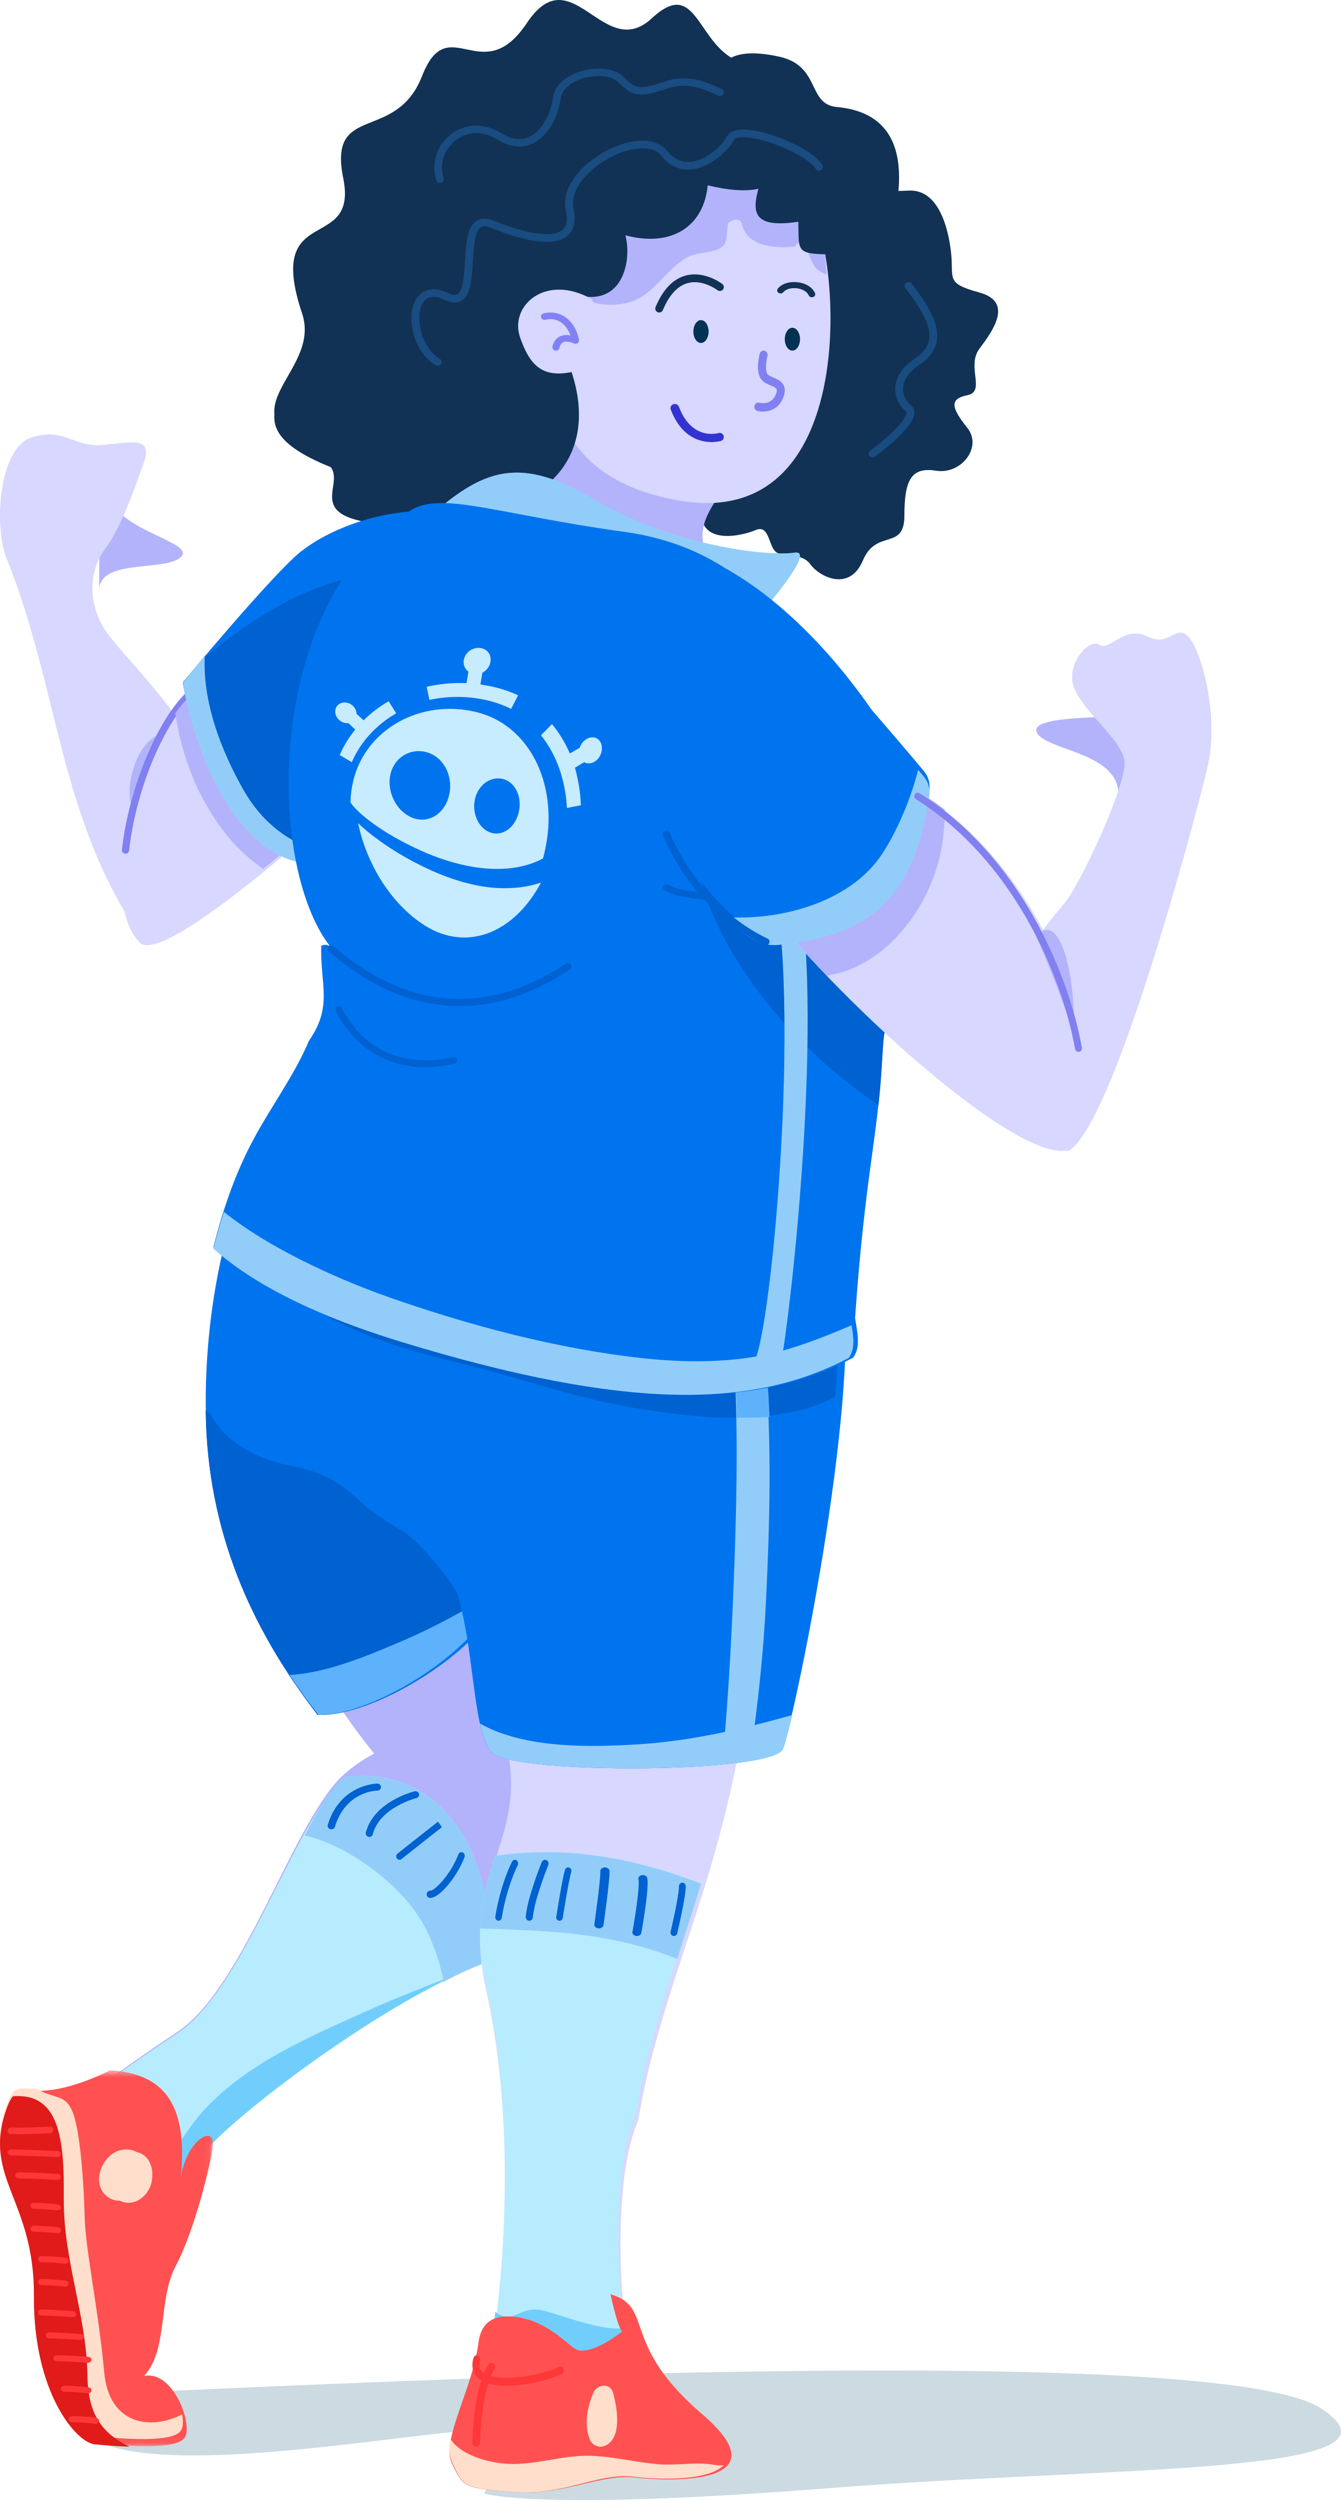 <?xml version="1.0" encoding="UTF-8"?>
<svg width="176px" height="328px" viewBox="0 0 176 328" version="1.1" xmlns="http://www.w3.org/2000/svg" xmlns:xlink="http://www.w3.org/1999/xlink">
    <!-- Generator: Sketch 53.2 (72643) - https://sketchapp.com -->
    <title>Group 202</title>
    <desc>Created with Sketch.</desc>
    <defs>
        <polygon id="path-1" points="0 0.609 27.947 0.609 27.947 49.939 0 49.939"></polygon>
    </defs>
    <g id="final" stroke="none" stroke-width="1" fill="none" fill-rule="evenodd">
        <g id="Group-202" transform="translate(0, -1)">
            <path d="M19.91,314.786 C47.588,313.577 159.552,308.097 173.324,316.946 C187.097,325.796 144.981,324.578 109.181,327.412 C73.38,330.247 65.059,328.476 63.718,328.207 C62.377,327.938 73.309,319.362 73.309,319.362 C73.309,319.362 73.047,318.698 60.46,319.952 C47.874,321.206 22.169,325.518 13.098,321.418 C12.041,315.251 19.91,314.786 19.91,314.786" id="Fill-1" fill="#CCDAE1"></path>
            <path d="M34,204.432 C38.965,218.36 50.761,236.293 60.427,241.254 C70.094,246.216 78.253,239.502 77.994,234.812 C77.736,230.123 75.774,209.268 71.502,205.787 C67.229,202.305 50.211,198.808 49.267,199.008 C48.323,199.21 34,204.432 34,204.432" id="Fill-3" fill="#B3B3FC"></path>
            <path d="M71.245,233.72 C62.163,227.048 51.93,227.818 45.227,233.72 C38.524,239.622 32.21,261.651 23.219,267.626 C14.227,273.601 12,275.639 12,275.639 C12,275.639 16.656,290.556 20.051,291.767 C23.447,292.978 21.691,289.354 26.122,283.685 C30.552,278.015 56.02,258.045 68.627,257.086 C81.235,256.126 71.245,233.72 71.245,233.72" id="Fill-5" fill="#B3B3FC"></path>
            <path d="M63.868,251.27 C62.505,240.109 55.112,232.784 45.218,234.167 C38.519,240.056 32.208,261.881 23.222,267.806 C14.227,273.737 12,275.76 12,275.76 C12,275.76 16.657,290.567 20.053,291.768 C23.45,292.971 21.694,289.374 26.125,283.746 C30.002,278.822 49.989,263.788 63.374,258.66 C63.906,256.274 64.181,253.832 63.868,251.27" id="Fill-7" fill="#B7ECFF"></path>
            <path d="M47.543,265.097 C40.256,268.401 33.031,271.49 27.366,277.203 C23.915,280.683 21.294,286.019 19,290.518 C19.509,291.149 20.011,291.596 20.488,291.766 C23.885,292.979 22.128,289.349 26.56,283.669 C30.084,279.152 46.911,266.211 60,260 C55.825,261.644 51.632,263.243 47.543,265.097" id="Fill-9" fill="#71CEFC"></path>
            <path d="M63.867,251.236 C62.499,240.097 55.076,232.786 45.141,234.167 C43.419,235.671 41.723,238.433 40,241.803 C46.146,243.255 52.44,248.45 55.006,252.528 C56.525,254.943 57.603,257.858 58.243,261 C60.022,260.044 61.746,259.23 63.371,258.611 C63.906,256.23 64.182,253.792 63.867,251.236" id="Fill-11" fill="#92CDFA"></path>
            <path d="M83.769,279.205 C85.777,266.762 90.912,254.806 94.19,242.697 C95.274,238.693 96.256,234.625 97,230.519 L87.545,208 C87.545,208 64.696,219.746 66.742,231.299 C68.788,242.854 60.573,247.684 63.732,261.724 C67.292,277.542 66.777,296.771 64.466,310.739 C62.155,324.709 78.458,321.63 84.322,317.621 C81.951,312.616 79.511,288.743 83.769,279.205" id="Fill-13" fill="#D7D7FF"></path>
            <path d="M83.45,278.472 C85.104,268.126 88.909,258.119 92,248.078 C90.655,247.574 89.308,247.087 87.952,246.66 C80.119,244.193 72.742,243.383 64.979,244.478 C63.527,249.029 62.095,253.817 63.721,261.105 C67.226,276.821 66.719,295.927 64.443,309.805 C62.168,323.685 78.22,320.626 83.993,316.643 C81.659,311.67 79.256,287.949 83.45,278.472" id="Fill-15" fill="#B7ECFF"></path>
            <path d="M70.569,304.009 C67.783,303.842 67.398,306 65.006,304.307 C64.776,306.141 64.513,307.947 64.222,309.72 C61.92,323.716 78.159,320.63 84,316.615 C83.155,314.821 82.3,311.025 81.743,306.45 C78.592,306.906 72.204,304.108 70.569,304.009" id="Fill-17" fill="#71CEFC"></path>
            <path d="M88.88,258 C89.933,254.706 91,251.422 92,248.134 C90.654,247.622 89.306,247.13 87.949,246.696 C80.109,244.196 72.727,243.375 64.958,244.485 C64.048,247.377 63.147,250.363 63,254.009 C70.872,254.29 78.263,254.417 86.148,257.009 C87.051,257.306 87.968,257.668 88.88,258" id="Fill-19" fill="#92CDFA"></path>
            <path d="M41.337,144 C40.589,144.675 39.771,145.279 38.941,145.862 C37.568,146.831 36.38,148.026 35.039,149.017 C33.161,153.991 30.793,158.763 29.503,164.019 C27.684,171.438 26.863,179.099 27.019,186.733 C27.327,201.859 32.807,214.343 42.045,225.999 C47.881,226.101 58.576,220.39 63.787,213.968 L64,163.415 C64,163.415 51.147,148.574 41.337,144" id="Fill-21" fill="#0074EF"></path>
            <path d="M27.709,186.703 C27.55,186.41 27.252,186.221 27.006,186 C27.009,186.174 26.997,186.348 27.001,186.522 C27.301,201.729 32.654,214.28 41.675,225.999 C47.375,226.102 57.82,220.36 62.909,213.903 L63,191.773 C38.252,197.376 30.189,191.253 27.709,186.703" id="Fill-23" fill="#0061D1"></path>
            <path d="M51.837,216.701 C48.37,218.149 42.873,220.516 38,220.745 C39.185,222.518 40.451,224.27 41.81,225.999 C47.493,226.1 57.91,220.489 62.987,214.18 L63,211 C59.354,213.244 55.547,215.151 51.837,216.701" id="Fill-25" fill="#5EB2FC"></path>
            <path d="M110.641,169.359 C112.863,185.379 104.095,227.31 102.693,230.48 C101.29,233.649 68.412,233.808 64.723,231.077 C63.592,230.241 62.924,227.426 62.41,223.826 C61.599,218.141 61.458,215.571 60.215,210.681 C59.675,208.558 54.572,202.797 52.772,201.819 C41.318,195.597 31.16,179.751 43.927,164.15 C56.692,148.548 97.025,150.038 97.025,150.038 C97.025,150.038 108.165,153.852 110.641,169.359" id="Fill-27" fill="#0074EF"></path>
            <path d="M44.046,174.289 C49.472,177.12 55.612,178.679 61.513,180.155 C68.617,181.931 75.586,184.406 82.815,185.632 C90.297,186.9 98.004,187.819 105.464,185.895 C107.001,185.498 108.35,184.921 109.618,184.214 C110.077,178.384 110.166,173.146 109.644,169.358 C107.182,153.851 96.108,150.038 96.108,150.038 C96.108,150.038 56.013,148.548 43.322,164.149 C41.365,166.555 39.952,168.968 39,171.351 C41.107,172.735 43.5,174.004 44.046,174.289" id="Fill-29" fill="#0061D1"></path>
            <path d="M96.437,204.715 C96.14,213.561 95.685,222.761 94.835,232 C96.206,231.856 97.429,231.682 98.476,231.482 C99.462,224.729 100.202,217.906 100.538,210.946 C101.517,190.683 101.659,168.873 93.426,150 C92.718,150.001 91.911,150.008 91,150.025 C97.025,167.192 97.027,187.153 96.437,204.715" id="Fill-31" fill="#92CDFA"></path>
            <path d="M101,186.909 C100.48,174.189 98.548,161.55 93.468,150 C92.748,150.001 91.927,150.008 91,150.025 C95.101,161.614 96.443,174.457 96.71,187 C98.143,187.001 99.571,186.977 101,186.909" id="Fill-33" fill="#5EB2FC"></path>
            <path d="M83.798,229.847 C77.581,230.227 68.965,230.472 63,227.132 C63.435,229.09 63.983,230.533 64.74,231.089 C68.435,233.803 101.363,233.645 102.768,230.495 C103.001,229.97 103.442,228.362 104,226 C97.278,227.911 90.449,229.44 83.798,229.847" id="Fill-35" fill="#92CDFA"></path>
            <path d="M146.775,105 C146.57,99.852 137.875,99.478 136.228,97.34 C134.58,95.203 142.27,95.18 146.112,95.003 C149.954,94.825 150,103.097 150,103.097 L146.775,105 Z" id="Fill-37" fill="#B3B3FC"></path>
            <path d="M13.033,79 C12.398,74.172 21.131,76.03 23.564,74.234 C25.998,72.439 17.552,71.05 15.103,67.534 C12.655,64.019 13.033,79 13.033,79" id="Fill-39" fill="#B3B3FC"></path>
            <path d="M18.556,124 C7.668,108.405 7.812,91.391 0.774,74.032 C-0.845,69.478 -0.018,59.7 4.141,58.385 C8.301,57.07 9.613,59.558 13.083,59.399 C16.552,59.241 20.251,57.868 18.87,61.73 C17.489,65.592 15.755,70.475 13.775,73.05 C11.797,75.624 11.231,80.269 14.207,84.245 C17.182,88.221 25.251,95.681 26.521,102.171 C27.792,108.661 31.507,120.131 18.556,124" id="Fill-41" fill="#D7D7FF"></path>
            <path d="M17.022,104.358 C16.742,107.754 19.192,110.837 21.8,113 C23.973,110.104 25.123,108.123 27.926,105.612 C27.825,105.149 27.728,104.702 27.643,104.277 C27.106,101.613 29.104,102.959 27.049,100.279 C26.772,100.405 24.787,96.996 22.5,97 C19.115,97.007 17.296,101.042 17.022,104.358" id="Fill-43" fill="#B3B3FC"></path>
            <g id="Group-7" transform="translate(36, 0.023)">
                <path d="M56,68.242 C56.093,72.542 61.404,71.273 63.202,70.513 C65,69.752 64.839,72.685 65.888,73.434 C66.937,74.183 69.21,73.415 70.365,75.023 C71.521,76.63 75.479,78.702 77.254,74.501 C79.03,70.3 82.697,73.274 82.697,68.64 C82.697,64.005 83.572,62.203 86.856,62.734 C90.139,63.264 92.985,59.66 90.96,57.115 C88.935,54.571 88.498,53.315 90.96,52.83 C93.422,52.345 90.796,49.058 92.547,46.726 C94.298,44.394 97.057,40.594 92.547,39.356 C88.036,38.118 89.194,37.581 88.826,34.146 C88.458,30.712 87.094,25.804 83.309,25.982 C79.523,26.16 71.096,25.977 71.096,25.977 L59.495,40.644 L56,68.242 Z" id="Fill-45" fill="#113255"></path>
                <path d="M58.167,75.977 C54.812,71.929 55.878,68.55 60.291,63.831 C64.703,59.112 47.09,46.977 47.09,46.977 L33,62.485 L39.415,75.977 L58.167,75.977 Z" id="Fill-47" fill="#B3B3FC"></path>
                <path d="M53.478,66.703 C74.671,70.087 74.699,41.161 71.407,30.495 C68.116,19.827 64.702,15.107 58.073,16.108 C51.443,17.11 37.703,18.487 36.757,38.109 C35.514,46.717 33.316,63.484 53.478,66.703 Z" id="Fill-49" fill="#D7D7FF"></path>
                <path d="M51.804,36.64 C52.584,35.871 53.405,35.107 54.401,34.641 C55.588,34.087 56.911,34.183 58.138,33.723 C59.668,33.149 59.294,31.798 59.525,30.457 C59.575,30.168 59.797,30.023 60.045,29.985 C60.422,29.62 61.246,29.753 61.364,30.333 C61.981,33.357 65.829,33.608 68.349,33.308 C68.386,33.245 68.413,33.18 68.455,33.117 C68.713,32.73 69.181,32.773 69.447,33.117 C70.697,34.737 70.267,36.302 72.5,36.977 C72.242,34.873 72.357,33.33 71.885,31.745 C68.659,20.893 65.314,16.092 58.818,17.111 C52.438,18.111 39.35,19.492 38,38.435 C40.416,40.543 43.271,41.583 46.674,40.608 C48.838,39.988 50.252,38.17 51.804,36.64 Z" id="Fill-51" fill="#B3B3FC"></path>
                <path d="M38.82,39.406 C45.807,41.889 46.965,35.052 46.079,31.848 C52.284,33.487 56.387,30.572 56.884,25.292 C62.035,26.538 67.348,26.465 66.862,20.718 C66.376,14.972 69.099,10.673 62.226,9.41 C55.354,8.148 55.916,-2.531 49.557,3.371 C43.198,9.271 39.077,-4.883 33.159,3.984 C27.241,12.851 22.846,2.112 19.393,10.956 C15.939,19.8 7.032,14.381 9.048,24.356 C11.063,34.33 -1.283,27.401 3.644,42.087 C6.409,50.334 -8.493,55.154 7.601,61.377 C9.701,64.088 2.374,68.877 19.683,68.976 C36.993,69.075 42.681,60.02 38.84,49.28 C36.106,43.806 38.82,39.406 38.82,39.406" id="Fill-53" fill="#113255"></path>
                <path d="M35.54,49.901 C34.879,49.459 34.341,48.754 33.946,47.977 C33.509,49.691 32.739,51.319 31.437,52.916 C29.658,55.099 27.703,57.398 24.997,58.321 C22.428,59.197 16.093,60.11 16.006,56.192 C12.93,57.768 9.843,58.839 6.297,58.066 C3.562,57.471 1.657,55.373 0.816,52.805 C-0.736,56.039 -0.819,58.958 7.414,62.269 C9.463,65.019 2.315,69.876 19.202,69.976 C35.891,70.076 41.5,61.103 38.009,50.376 C37.173,50.524 36.323,50.424 35.54,49.901" id="Fill-55" fill="#113255"></path>
                <path d="M41.664,40.215 C35.568,36.789 30.824,41.132 32.257,45.244 C33.69,49.357 35.568,50.915 40.462,49.421 C45.357,47.926 41.664,40.215 41.664,40.215" id="Fill-59" fill="#D7D7FF"></path>
                <path d="M64.355,22.807 C63.244,27.186 60.968,31.245 68.772,30.07 C68.88,33.914 68.343,34.342 73.164,34.342 C77.984,34.342 79.87,36.329 80.478,33.274 C81.084,30.219 86.114,16.078 73.758,15.01 C69.93,14.587 71.716,9.591 66.233,8.403 C60.751,7.213 58.984,8.709 58.079,10.524 C57.174,12.34 64.355,22.807 64.355,22.807" id="Fill-93" fill="#113255"></path>
                <path d="M67,45.477 C67,46.305 67.448,46.977 68,46.977 C68.552,46.977 69,46.305 69,45.477 C69,44.649 68.552,43.977 68,43.977 C67.448,43.977 67,44.649 67,45.477" id="Fill-120" fill="#003254"></path>
                <path d="M55,44.477 C55,45.305 55.448,45.977 56,45.977 C56.552,45.977 57,45.305 57,44.477 C57,43.649 56.552,42.977 56,42.977 C55.448,42.977 55,43.649 55,44.477" id="Fill-122" fill="#003254"></path>
                <path d="M64.134,54.977 C65.028,54.977 66.196,54.599 66.78,53.179 C67.027,52.578 67.065,52.076 66.898,51.642 C66.649,51.001 66.042,50.741 65.508,50.512 C65.196,50.378 64.874,50.239 64.738,50.065 C64.404,49.636 64.529,48.412 64.724,47.679 C64.803,47.386 64.641,47.081 64.362,46.998 C64.084,46.916 63.793,47.085 63.715,47.379 C63.651,47.615 63.116,49.723 63.926,50.764 C64.229,51.155 64.698,51.356 65.112,51.534 C65.472,51.688 65.844,51.848 65.926,52.06 C65.98,52.199 65.943,52.436 65.816,52.742 C65.208,54.222 63.719,53.833 63.657,53.815 C63.377,53.74 63.09,53.916 63.017,54.211 C62.944,54.505 63.113,54.808 63.393,54.884 C63.594,54.938 63.85,54.977 64.134,54.977" id="Fill-124" fill="#8080F1"></path>
                <path d="M57.393,58.977 C58.108,58.977 58.59,58.837 58.605,58.833 C58.904,58.741 59.068,58.435 58.973,58.15 C58.878,57.865 58.564,57.7 58.263,57.798 C58.122,57.839 54.783,58.769 53.1,54.335 C52.992,54.052 52.668,53.908 52.373,54.009 C52.08,54.111 51.927,54.424 52.035,54.705 C53.427,58.374 55.911,58.977 57.393,58.977" id="Fill-126" fill="#3333D1"></path>
                <path d="M50.518,41.977 C50.452,41.977 50.385,41.964 50.321,41.938 C50.056,41.829 49.931,41.531 50.039,41.269 C51.006,38.954 52.348,37.557 54.029,37.119 C56.495,36.486 58.708,38.165 58.802,38.238 C59.027,38.412 59.066,38.734 58.89,38.956 C58.715,39.178 58.389,39.219 58.163,39.045 C58.145,39.029 56.251,37.598 54.287,38.112 C52.939,38.465 51.831,39.659 50.997,41.66 C50.915,41.858 50.721,41.977 50.518,41.977" id="Fill-128" fill="#113255"></path>
                <path d="M70.553,39.977 C70.376,39.977 70.209,39.883 70.139,39.726 C69.876,39.14 69.15,38.861 68.559,38.795 C67.823,38.711 67.131,38.915 66.807,39.313 C66.661,39.491 66.381,39.527 66.183,39.4 C65.984,39.269 65.941,39.019 66.086,38.84 C66.605,38.204 67.598,37.88 68.67,38.003 C69.746,38.122 70.627,38.669 70.968,39.429 C71.06,39.633 70.948,39.866 70.72,39.948 C70.665,39.967 70.609,39.977 70.553,39.977" id="Fill-130" fill="#113255"></path>
                <path d="M21.446,48.977 C21.357,48.977 21.266,48.954 21.183,48.905 C18.305,47.22 17.256,42.645 18.543,40.33 C18.929,39.633 20.121,38.15 22.806,39.422 C23.351,39.681 23.764,39.734 24.034,39.58 C24.795,39.145 24.917,37.085 25.025,35.266 C25.164,32.926 25.296,30.717 26.583,29.933 C27.172,29.57 27.922,29.574 28.809,29.933 C33.181,31.719 36.535,32.18 37.778,31.177 C38.374,30.694 38.536,29.809 38.261,28.549 C37.559,25.33 40.771,22.015 44.308,20.405 C47.462,18.97 50.263,19.13 51.619,20.824 C52.447,21.857 53.459,22.324 54.613,22.223 C56.655,22.04 58.749,20.121 59.416,18.867 C59.715,18.306 60.373,18.008 61.373,17.982 C64.285,17.849 70.602,20.414 71.929,22.608 C72.073,22.846 71.992,23.153 71.748,23.295 C71.503,23.436 71.189,23.356 71.043,23.117 C69.994,21.381 64.2,18.902 61.401,18.984 C60.827,19 60.437,19.125 60.328,19.33 C59.535,20.82 57.142,23.002 54.708,23.223 C53.199,23.364 51.85,22.744 50.809,21.441 C49.56,19.878 46.855,20.352 44.743,21.315 C41.652,22.721 38.682,25.663 39.267,28.34 C39.629,29.996 39.348,31.208 38.434,31.949 C36.396,33.601 31.858,32.266 28.413,30.858 C27.844,30.628 27.423,30.6 27.127,30.783 C26.291,31.291 26.164,33.435 26.051,35.324 C25.916,37.594 25.79,39.739 24.554,40.446 C23.968,40.78 23.23,40.739 22.355,40.325 C20.969,39.662 19.988,39.831 19.446,40.807 C18.411,42.673 19.359,46.667 21.711,48.045 C21.955,48.187 22.034,48.496 21.888,48.733 C21.791,48.89 21.621,48.977 21.446,48.977" id="Fill-132" fill="#194C80"></path>
                <path d="M21.731,24.977 C21.515,24.977 21.315,24.839 21.25,24.626 C20.552,22.347 21.346,19.956 23.275,18.536 C25.183,17.132 27.612,17.096 29.773,18.435 C31.119,19.272 32.361,19.443 33.456,18.938 C35.242,18.121 36.321,15.718 36.569,13.831 C36.769,12.294 38.103,10.993 40.138,10.352 C41.991,9.767 44.587,9.757 45.901,11.122 C47.566,12.849 48.249,12.63 51.125,11.707 L51.455,11.602 C54.343,10.67 56.824,11.798 58.156,12.398 C58.365,12.492 58.539,12.572 58.678,12.625 C58.937,12.722 59.066,13.004 58.966,13.258 C58.865,13.51 58.577,13.642 58.317,13.537 C58.161,13.479 57.965,13.392 57.735,13.287 C56.525,12.742 54.278,11.727 51.769,12.531 L51.439,12.639 C48.492,13.585 47.272,13.976 45.167,11.792 C44.312,10.902 42.328,10.688 40.447,11.285 C38.794,11.806 37.716,12.805 37.566,13.954 C37.276,16.172 36.025,18.846 33.883,19.824 C32.9,20.275 31.296,20.541 29.234,19.263 C27.439,18.15 25.438,18.172 23.881,19.317 C22.29,20.489 21.636,22.463 22.213,24.347 C22.292,24.606 22.141,24.878 21.875,24.957 C21.827,24.97 21.778,24.977 21.731,24.977" id="Fill-134" fill="#194C80"></path>
                <path d="M78.51,60.977 C78.348,60.977 78.188,60.9 78.089,60.759 C77.93,60.529 77.99,60.217 78.222,60.063 C79.882,58.941 82.955,56.211 82.99,55.113 C82.993,55.014 82.964,54.984 82.925,54.955 C82.002,54.242 81.456,53.066 81.501,51.885 C81.538,50.87 82.017,49.375 84.079,48.011 C85.175,47.288 85.783,46.484 85.939,45.551 C86.203,43.97 85.245,41.883 82.835,38.783 C82.664,38.564 82.706,38.248 82.93,38.081 C83.15,37.912 83.471,37.953 83.643,38.174 C86.274,41.555 87.26,43.811 86.943,45.715 C86.739,46.935 85.988,47.957 84.647,48.844 C83.296,49.736 82.56,50.8 82.518,51.922 C82.479,52.957 83.027,53.76 83.553,54.164 C83.863,54.405 84.021,54.742 84.007,55.145 C83.939,57.253 78.848,60.855 78.797,60.888 C78.709,60.948 78.609,60.977 78.51,60.977" id="Fill-136" fill="#194C80"></path>
                <path d="M36.965,46.977 C36.946,46.977 36.925,46.976 36.906,46.973 C36.652,46.943 36.47,46.73 36.502,46.495 C36.507,46.458 36.635,45.554 37.451,45.134 C37.851,44.93 38.327,44.876 38.872,44.986 C38.579,44.182 38.083,43.528 37.471,43.169 C36.91,42.837 36.278,42.755 35.586,42.924 C35.337,42.991 35.082,42.849 35.016,42.619 C34.949,42.389 35.098,42.153 35.346,42.092 C36.282,41.86 37.193,41.981 37.974,42.443 C38.994,43.045 39.73,44.187 39.993,45.575 C40.022,45.732 39.956,45.892 39.818,45.99 C39.679,46.09 39.496,46.108 39.338,46.039 C38.907,45.858 38.31,45.679 37.91,45.883 C37.508,46.087 37.428,46.597 37.428,46.603 C37.395,46.818 37.195,46.977 36.965,46.977" id="Fill-138" fill="#8181F5"></path>
            </g>
            <path d="M55,69.99 C62.804,62.881 67.482,60.309 77.895,66.481 C88.301,72.649 100.839,74.029 104.283,73.5 C107.727,72.972 97.638,84 97.638,84 L55,69.99 Z" id="Fill-57" fill="#92CDFA"></path>
            <path d="M140.178,152 C146.032,149.061 156.864,108.517 158.484,101.612 C160.105,94.707 157.538,85.88 155.84,84.413 C154.142,82.948 153.627,85.965 150.538,84.485 C147.45,83.006 145.559,86.557 144.264,85.601 C142.969,84.645 139.532,88.342 141.124,91.606 C142.716,94.87 147.099,97.988 147.575,100.761 C148.051,103.535 141.82,117.033 139.688,119.518 C132.271,128.163 129.368,135.814 131.893,141.666 C134.417,147.519 134.576,151.595 140.178,152" id="Fill-61" fill="#D7D7FF"></path>
            <path d="M26.917,91.183 C19.749,93.121 11.89,118.814 18.472,124.77 C22.502,127.633 49,102.799 49,102.799 L39.594,85 L26.917,91.183 Z" id="Fill-63" fill="#D7D7FF"></path>
            <path d="M16.475,113 C16.458,113 16.442,112.999 16.424,112.997 C16.163,112.97 15.974,112.743 16.003,112.491 C17.015,103.203 22.215,91.365 27.402,90.018 C27.657,89.946 27.914,90.098 27.984,90.345 C28.051,90.589 27.901,90.843 27.648,90.908 C23.318,92.033 18.018,102.771 16.946,112.586 C16.921,112.824 16.714,113 16.475,113" id="Fill-65" fill="#8080F1"></path>
            <path d="M29.941,110.786 C31.328,112.488 32.895,113.816 34.536,115 C41.906,109.066 49,102.474 49,102.474 L39.69,85 L27.143,91.07 C25.75,91.444 24.332,92.725 23,94.574 C23.914,100.491 26.049,106.011 29.941,110.786" id="Fill-67" fill="#B3B3FC"></path>
            <path d="M24,90.513 C25.301,98.245 30.354,111.694 39.455,113.991 C42.949,114.539 58.431,89.139 59.656,82.415 C60.921,75.472 65.22,68.396 57.544,68.031 C49.867,67.667 43.053,70.533 39.455,73.392 C35.856,76.252 24,90.513 24,90.513" id="Fill-69" fill="#0074EF"></path>
            <path d="M49.721,76.162 C40.83,77.126 33.361,81.856 26.637,87.448 C25.06,89.3 24,90.571 24,90.571 C25.302,98.284 30.361,111.7 39.47,113.991 C42.968,114.538 58.465,89.199 59.691,82.492 C60.013,80.729 60.532,78.958 61,77.291 C57.464,76.18 53.703,75.73 49.721,76.162" id="Fill-71" fill="#0061D1"></path>
            <path d="M31.905,104.548 C28.992,99.377 26.57,93.119 26.877,87 C25.177,89.097 24,90.581 24,90.581 C25.236,98.292 30.039,111.701 38.689,113.991 C39.21,114.077 40.013,113.523 41,112.505 C37.38,110.996 34.295,108.793 31.905,104.548" id="Fill-73" fill="#92CDFA"></path>
            <path d="M117,133.956 C116.638,121.957 115.4,110.068 112.826,101.931 C105.685,79.357 93.496,72.373 81.999,70.788 C65.56,68.521 57.967,65.444 53.985,67.913 C34.798,79.814 34.82,114.308 43.332,125.17 C42.926,124.894 42.518,124.906 42.156,125.093 C42.019,130.217 43.717,132.992 40.548,137.549 C38.634,142.076 35.619,146.101 33.292,150.434 C30.825,155.027 29.269,159.7 28,164.609 C32.631,168.747 40.228,173.114 52.845,176.98 C82.934,186.199 99.42,185.725 111.98,179.117 C113.024,177.691 112.489,175.689 112.239,174.001 C112.217,173.854 112.234,173.704 112.249,173.555 C113.519,155.676 115.111,150.469 115.687,141.298 C116.095,134.8 115.886,137.521 117,133.956" id="Fill-75" fill="#0074EF"></path>
            <path d="M104.721,85 C98.612,86.477 92.813,88.738 88,92.579 C90.07,103.507 89.61,114.263 95.324,124.613 C100.045,133.163 107.18,140.474 115.293,146 C115.46,144.473 115.6,142.916 115.706,141.223 C116.108,134.773 115.903,137.474 117,133.936 C116.644,122.027 115.422,110.227 112.885,102.151 C110.619,94.936 107.831,89.344 104.721,85" id="Fill-77" fill="#0061D1"></path>
            <path d="M100.24,112.697 C105.731,124.629 101.643,173.598 99.089,179.457 C98.428,182.01 101.642,183.594 102.553,179.457 C103.464,175.32 108.628,133.061 104.284,113.921 C101.954,108.161 100.24,112.697 100.24,112.697" id="Fill-79" fill="#92CDFA"></path>
            <path d="M111.765,174.874 C109.056,176.017 106.337,177.129 103.515,177.974 C97.429,179.798 90.869,179.879 84.598,179.216 C73.267,178.016 61.45,174.871 50.702,171.072 C46.215,169.486 36.152,165.44 29.391,160 C28.88,161.579 28.422,163.185 28,164.812 C32.598,168.907 40.141,173.228 52.668,177.053 C82.543,186.176 98.912,185.707 111.382,179.168 C112.263,177.969 112.017,176.358 111.765,174.874" id="Fill-81" fill="#92CDFA"></path>
            <path d="M98,116.404 C105.171,127.538 130.176,151.224 138.944,151.987 C147.713,152.752 142.551,118.5 120.638,105.009 C98.726,91.518 98,116.404 98,116.404" id="Fill-83" fill="#D7D7FF"></path>
            <path d="M123.152,114.1 C123.788,111.736 123.997,109.464 124,107.22 C122.973,106.441 121.915,105.695 120.803,105.014 C98.731,91.506 98,116.424 98,116.424 C100.184,119.794 104.014,124.314 108.533,129 C115.785,127.912 121.295,121.011 123.152,114.1" id="Fill-85" fill="#B3B3FC"></path>
            <path d="M87.892,110.144 C84.89,108.72 79.39,96.633 81.854,89.323 C82.723,86.745 75.571,73.13 78.88,72.418 C91.573,69.686 105.123,80.735 114.435,94.168 C117.632,97.848 120.045,100.714 121.265,102.175 C121.832,102.854 122.096,103.749 121.969,104.628 C120.061,117.835 114.39,122.755 102.384,123.974 C101.476,124.066 100.549,123.912 99.723,123.519 C92.991,120.319 87.892,110.144 87.892,110.144" id="Fill-89" fill="#0074EF"></path>
            <path d="M121.256,102.901 C121.043,102.647 120.783,102.336 120.501,102 C119.333,106.629 117.139,111.167 115.406,113.563 C111.174,119.414 102.385,121.846 95,121.301 C96.366,122.607 97.862,123.756 99.454,124.513 C100.289,124.91 101.228,125.067 102.146,124.974 C114.298,123.739 120.037,118.758 121.968,105.384 C122.097,104.495 121.829,103.589 121.256,102.901" id="Fill-91" fill="#92CDFA"></path>
            <path d="M62.838,308.05 C62.105,314.406 57.806,321.147 59.321,324.236 C60.836,327.325 60.857,327.475 67.527,327.948 C74.198,328.422 78.709,325.494 83.508,326.058 C88.308,326.622 102.911,326.936 92.106,317.688 C81.301,308.44 85.954,303.705 80.124,302 C81.209,306.898 81.673,306.861 81.673,306.861 C79.189,308.819 76.705,309.861 75.547,309.198 C74.39,308.535 71.591,305.254 67.261,304.935 C64.869,304.757 63.287,305.55 62.838,308.05" id="Fill-95" fill="#FF5151"></path>
            <path d="M93.675,324.374 C91.472,323.965 88.858,324.481 86.618,324.315 C83.585,324.092 80.55,323.284 77.515,323.193 C73.588,323.074 69.856,324.621 65.934,324.194 C63.669,323.948 60.428,323.013 59.114,321 C58.93,322.195 58.95,323.224 59.316,324.02 C60.817,327.285 60.838,327.444 67.449,327.945 C74.059,328.446 78.53,325.35 83.286,325.947 C86.228,326.316 92.883,326.58 95,324.416 C94.624,324.473 94.188,324.469 93.675,324.374" id="Fill-97" fill="#FFDFCC"></path>
            <g id="Group-101" transform="translate(0, 272)">
                <mask id="mask-2" fill="white">
                    <use xlink:href="#path-1"></use>
                </mask>
                <g id="Clip-100"></g>
                <path d="M14.501,0.609 C20.554,1.045 24.808,3.944 23.728,14.606 C24.626,9.554 28.147,7.869 27.938,10.356 C27.73,12.842 25.484,21.736 23.082,26.249 C20.682,30.762 22.133,37.243 18.899,40.73 C22.687,39.919 25.3,46.934 24.285,48.745 C23.269,50.557 15.875,49.826 13.269,49.611 C10.662,49.397 4.655,42.735 4.749,30.11 C4.844,17.484 -2.332,14.606 0.785,5.763 C2.639,0.504 3.018,6.169 14.501,0.609" id="Fill-99" fill="#FF5151" mask="url(#mask-2)"></path>
            </g>
            <path d="M13.687,312.315 C12.891,303.799 11.203,296.11 11.107,291.759 C11.034,288.478 10.681,282.342 9.873,279.19 C8.91,275.427 7.464,276.642 4.829,275.038 C2.392,275.05 1.814,274.47 0.769,277.454 C-2.284,286.171 4.744,289.008 4.652,301.453 C4.559,313.899 10.443,320.465 12.996,320.676 C15.549,320.889 22.791,321.609 23.785,319.823 C24.03,319.383 24.058,318.631 23.907,317.762 C19.626,319.938 14.311,318.999 13.687,312.315" id="Fill-102" fill="#FFDFCC"></path>
            <path d="M11.47,312.596 C11.347,304.759 8.373,297.738 8.373,289.735 C8.373,286.9 8.419,283.923 7.798,281.15 C6.883,277.064 4.721,275.808 1.714,276.023 C1.381,276.375 1.085,276.976 0.736,278.029 C-2.186,286.834 4.54,289.7 4.452,302.271 C4.363,314.843 9.995,321.475 12.437,321.689 C13.442,321.777 15.205,321.95 17,322 C13.07,320.121 11.546,317.399 11.47,312.596" id="Fill-104" fill="#E11A1A"></path>
            <path d="M19.715,287.868 C19.739,287.811 19.76,287.754 19.781,287.696 C19.86,287.468 19.917,287.235 19.945,286.997 C20.069,286.223 19.989,285.416 19.642,284.702 C19.274,283.94 18.681,283.527 18.006,283.366 C17.457,283.069 16.802,282.93 16.073,283.035 C13.548,283.397 11.777,287.336 14.043,289.163 C14.556,289.577 15.128,289.736 15.695,289.721 C16.988,290.36 18.375,289.851 19.246,288.711 C19.287,288.657 19.306,288.591 19.344,288.536 C19.499,288.324 19.619,288.1 19.715,287.868" id="Fill-106" fill="#FFDFCC"></path>
            <path d="M80.46,314.932 C80.086,313.572 78.336,313.812 77.867,314.932 C77.129,316.694 76.647,318.959 77.324,320.809 C77.494,321.648 78.503,322.317 79.481,321.842 C81.717,320.755 80.965,316.768 80.46,314.932" id="Fill-108" fill="#FFDFCC"></path>
            <path d="M51.008,93 C49.779,93.718 48.667,94.556 47.728,95.503 L46.789,94.65 C46.778,93.961 46.228,93.324 45.509,93.19 C44.739,93.04 44.053,93.523 44.006,94.25 C43.933,94.969 44.514,95.702 45.279,95.851 C45.438,95.877 45.571,95.895 45.716,95.864 L46.624,96.722 C45.79,97.74 45.105,98.847 44.589,100.06 L46.17,101 C47.332,98.311 49.354,96.127 52,94.58 L51.008,93 Z" id="Fill-110" fill="#C7EBFF"></path>
            <path d="M64.266,91.011 C63.864,90.93 63.454,90.877 63.051,90.796 L63.311,89.261 C63.843,88.985 64.276,88.457 64.373,87.811 C64.533,86.831 63.868,86.042 62.878,86.002 C61.889,85.96 61.007,86.682 60.862,87.631 C60.784,88.231 61.023,88.807 61.477,89.117 L61.231,90.626 C59.473,90.547 57.736,90.711 56,91.1 L56.359,92.82 C58.798,92.305 61.306,92.298 63.749,92.837 C64.918,93.096 66.019,93.489 67.085,94 L68,92.22 C66.825,91.677 65.552,91.271 64.266,91.011" id="Fill-112" fill="#C7EBFF"></path>
            <path d="M77.144,101.148 C77.947,101.222 78.766,100.536 78.958,99.581 C79.149,98.629 78.671,97.797 77.856,97.744 C77.107,97.67 76.336,98.295 76.08,99.107 L74.789,99.855 C74.178,98.436 73.403,97.164 72.447,96 L71,97.459 C73.053,100.034 74.206,103.337 74.406,107 L76.24,106.645 C76.171,104.913 75.898,103.278 75.455,101.718 L76.681,100.992 C76.819,101.096 76.976,101.138 77.144,101.148" id="Fill-114" fill="#C7EBFF"></path>
            <path d="M56.62,115.206 C55.83,114.851 55.048,114.467 54.273,114.056 C52.519,113.124 50.842,112.083 49.406,111 C48.66,110.463 47.799,109.755 47,109 C48.098,114.311 51.318,119.641 55.776,122.439 C61.287,125.899 67.47,123.429 71,116.797 C69.237,117.39 67.269,117.623 65.092,117.496 C62.439,117.323 59.525,116.512 56.62,115.206" id="Fill-116" fill="#C7EBFF"></path>
            <path d="M64.224,110.17 C62.686,109.53 61.872,107.491 62.381,105.655 C62.898,103.791 64.616,102.729 66.185,103.252 C67.779,103.783 68.591,105.824 68.028,107.767 C67.48,109.749 65.762,110.81 64.224,110.17 M53.986,108.231 C51.914,107.309 50.709,104.741 51.262,102.51 C51.821,100.254 54.032,99.033 56.183,99.746 C58.357,100.467 59.561,103.037 58.906,105.468 C58.276,107.908 56.058,109.154 53.986,108.231 M62.621,94.447 C55.261,92.597 47.948,96.658 46.344,103.515 C46.138,104.395 46.018,105.342 46,106.286 C47.101,107.935 50.926,110.817 56.256,113.038 C62.092,115.417 67.505,115.657 71.262,113.624 C71.421,113.094 71.532,112.545 71.644,111.996 C73.237,103.631 69.355,96.139 62.621,94.447" id="Fill-118" fill="#C7EBFF"></path>
            <path d="M136,123.879 C138.661,120.564 141.096,126.989 140.997,137 C138.991,130.449 136,123.879 136,123.879" id="Fill-140" fill="#B3B3FC"></path>
            <path d="M60.304,133 C55.071,133 49.248,131.096 43.16,125.815 C42.968,125.649 42.946,125.357 43.111,125.164 C43.275,124.966 43.563,124.945 43.756,125.114 C55.996,135.729 67.116,132.223 74.289,127.41 C74.5,127.269 74.784,127.326 74.924,127.541 C75.063,127.753 75.005,128.04 74.795,128.182 C70.931,130.773 65.963,133 60.304,133" id="Fill-142" fill="#0061D1"></path>
            <path d="M141.102,138.623 C139.254,128.394 132.676,113.673 120.215,105.852 C120.002,105.717 119.936,105.434 120.067,105.218 C120.199,105.004 120.478,104.935 120.69,105.068 C133.404,113.048 140.112,128.042 141.992,138.456 C142.038,138.706 141.875,138.946 141.629,138.992 C141.601,138.997 141.574,139 141.547,139 C141.333,139 141.143,138.845 141.102,138.623 Z" id="Fill-87" fill="#8080F1"></path>
            <path d="M55.806,141 C50.694,141 46.519,138.434 44.048,133.64 C43.936,133.422 44.027,133.156 44.251,133.047 C44.475,132.937 44.749,133.026 44.862,133.244 C47.722,138.796 53.039,141.146 59.442,139.69 C59.684,139.632 59.931,139.781 59.988,140.018 C60.045,140.256 59.894,140.494 59.649,140.549 C58.321,140.851 57.036,141 55.806,141" id="Fill-144" fill="#0061D1"></path>
            <path d="M65.429,253 C65.402,253 65.375,252.997 65.348,252.992 C65.117,252.941 64.964,252.689 65.008,252.424 C65.74,248.04 67.146,245.35 67.205,245.237 C67.327,245.006 67.59,244.93 67.793,245.07 C67.994,245.208 68.06,245.507 67.94,245.736 C67.925,245.761 66.55,248.402 65.849,252.606 C65.81,252.839 65.63,253 65.429,253" id="Fill-146" fill="#0061D1"></path>
            <path d="M69.468,253 C69.455,253 69.441,252.999 69.428,252.999 C69.171,252.976 68.981,252.74 69.002,252.475 C69.2,250.016 71.025,245.489 71.102,245.297 C71.202,245.051 71.476,244.932 71.714,245.04 C71.951,245.143 72.063,245.428 71.963,245.675 C71.945,245.72 70.118,250.25 69.933,252.556 C69.913,252.809 69.709,253 69.468,253" id="Fill-148" fill="#0061D1"></path>
            <path d="M73.433,253 C73.41,253 73.387,252.999 73.364,252.994 C73.128,252.956 72.968,252.732 73.006,252.493 C73.037,252.288 73.791,247.477 74.155,246.307 C74.228,246.079 74.471,245.945 74.697,246.022 C74.926,246.094 75.052,246.341 74.98,246.573 C74.635,247.679 73.867,252.581 73.859,252.63 C73.826,252.846 73.642,253 73.433,253" id="Fill-150" fill="#0061D1"></path>
            <path d="M78.605,254 C78.582,254 78.559,253.998 78.535,253.997 C78.205,253.966 77.966,253.728 78.004,253.465 C78.012,253.407 78.832,247.643 78.793,246.496 C78.783,246.231 79.045,246.01 79.378,246.002 C79.667,245.979 79.989,246.204 79.998,246.469 C80.041,247.684 79.238,253.333 79.203,253.572 C79.169,253.818 78.908,254 78.605,254" id="Fill-152" fill="#0061D1"></path>
            <path d="M83.59,255 C83.562,255 83.534,254.998 83.506,254.995 C83.184,254.957 82.96,254.72 83.006,254.462 C83.425,252.115 83.981,248.341 83.79,247.562 C83.727,247.307 83.935,247.06 84.254,247.011 C84.579,246.954 84.883,247.126 84.946,247.382 C85.235,248.565 84.281,253.98 84.172,254.596 C84.131,254.83 83.878,255 83.59,255" id="Fill-154" fill="#0061D1"></path>
            <path d="M88.446,255 C88.411,255 88.373,254.995 88.337,254.986 C88.097,254.922 87.954,254.666 88.014,254.415 C88.025,254.369 89.108,249.854 89.108,248.47 C89.108,248.211 89.308,248 89.554,248 C89.801,248 90,248.211 90,248.47 C90,249.97 88.924,254.456 88.878,254.646 C88.827,254.858 88.646,255 88.446,255" id="Fill-156" fill="#0061D1"></path>
            <path d="M43.489,241 C43.444,241 43.398,240.994 43.352,240.981 C43.093,240.909 42.944,240.652 43.02,240.405 C44.661,235.061 49.463,235 49.512,235 C49.781,235 49.999,235.207 50,235.464 C50.001,235.72 49.783,235.928 49.514,235.93 C49.345,235.93 45.389,236.009 43.958,240.666 C43.896,240.868 43.701,241 43.489,241" id="Fill-158" fill="#0061D1"></path>
            <path d="M48.472,242 C48.435,242 48.396,241.995 48.358,241.986 C48.106,241.925 47.952,241.677 48.014,241.431 C49.048,237.381 54.194,236.07 54.413,236.015 C54.664,235.949 54.92,236.103 54.986,236.347 C55.049,236.593 54.897,236.842 54.644,236.904 C54.596,236.915 49.825,238.137 48.929,241.651 C48.876,241.86 48.684,242 48.472,242" id="Fill-160" fill="#0061D1"></path>
            <path d="M52.431,245 C52.302,245 52.174,244.939 52.089,244.823 C51.944,244.625 51.98,244.344 52.169,244.193 C53.905,242.8 57.483,240 57.483,240 L58,240.719 C58,240.719 54.428,243.517 52.694,244.906 C52.616,244.968 52.523,245 52.431,245" id="Fill-162" fill="#0061D1"></path>
            <path d="M56.466,250 C56.448,250 56.43,250 56.412,249.999 C56.17,249.982 55.986,249.759 56.001,249.499 C56.016,249.24 56.217,249.035 56.465,249.058 L56.48,249.058 C57.089,249.058 59.228,246.798 60.154,244.296 C60.244,244.056 60.5,243.937 60.724,244.033 C60.949,244.129 61.058,244.404 60.969,244.647 C60.088,247.023 57.772,250 56.466,250" id="Fill-164" fill="#0061D1"></path>
            <path d="M66.568,314 C64.848,314 63.35,313.665 62.58,312.821 C62.179,312.383 61.777,311.597 62.145,310.353 C62.226,310.081 62.481,309.933 62.718,310.03 C62.954,310.123 63.079,310.418 62.999,310.689 C62.766,311.473 63.002,311.852 63.2,312.069 C64.572,313.568 70.098,313.021 73.382,311.502 C73.611,311.398 73.875,311.523 73.967,311.79 C74.06,312.056 73.948,312.359 73.717,312.465 C71.842,313.334 68.987,314 66.568,314" id="Fill-166" fill="#FF3738"></path>
            <path d="M62.501,322 L62.497,322 C62.22,321.997 61.997,321.778 62,321.512 C62.004,321.224 62.105,314.415 64.068,311.239 C64.209,311.007 64.515,310.929 64.755,311.072 C64.993,311.207 65.071,311.504 64.93,311.732 C63.103,314.687 63.003,321.455 63.003,321.522 C62.999,321.787 62.776,322 62.501,322" id="Fill-168" fill="#FF3738"></path>
            <path d="M2.366,281 C2.05,281 1.737,280.997 1.435,280.991 C1.188,280.985 0.994,280.786 1,280.546 C1.006,280.308 1.193,280.163 1.457,280.122 C3.659,280.186 6.497,280.008 6.526,280.007 C6.77,279.959 6.984,280.173 6.999,280.412 C7.014,280.652 6.827,280.859 6.58,280.872 C6.556,280.873 4.4,281 2.366,281" id="Fill-170" fill="#FF3738"></path>
            <path d="M7.509,284 C7.499,284 7.49,284 7.481,283.998 C7.444,283.997 3.921,283.839 1.479,283.791 C1.207,283.785 0.993,283.604 1,283.386 C1.006,283.167 1.258,282.997 1.503,283 C3.962,283.049 7.5,283.207 7.535,283.21 C7.807,283.222 8.014,283.408 7.999,283.626 C7.985,283.837 7.767,284 7.509,284" id="Fill-172" fill="#FF3738"></path>
            <path d="M7.547,287 C7.536,287 7.526,287 7.516,286.998 C7.488,286.997 4.696,286.838 2.443,286.791 C2.192,286.785 1.994,286.604 2,286.386 C2.006,286.169 2.186,286.04 2.465,286 C4.737,286.048 7.547,286.209 7.576,286.21 C7.826,286.224 8.015,286.412 7.999,286.63 C7.983,286.839 7.784,287 7.547,287" id="Fill-174" fill="#FF3738"></path>
            <path d="M7.577,291 C7.554,291 7.531,290.998 7.507,290.995 C7.498,290.993 6.478,290.838 4.412,290.791 C4.178,290.786 3.994,290.604 4,290.386 C4.005,290.169 4.146,289.992 4.432,290 C6.568,290.048 7.604,290.208 7.647,290.214 C7.878,290.25 8.032,290.455 7.994,290.668 C7.96,290.863 7.781,291 7.577,291" id="Fill-176" fill="#FF3738"></path>
            <path d="M7.577,294 C7.554,294 7.532,293.998 7.509,293.994 C7.498,293.993 6.478,293.839 4.412,293.791 C4.178,293.785 3.994,293.604 4,293.386 C4.005,293.167 4.205,293.034 4.432,293 C6.568,293.049 7.604,293.207 7.647,293.214 C7.877,293.25 8.032,293.453 7.994,293.669 C7.96,293.862 7.781,294 7.577,294" id="Fill-178" fill="#FF3738"></path>
            <path d="M8.577,298 C8.554,298 8.532,297.998 8.508,297.994 C8.498,297.993 7.479,297.839 5.412,297.791 C5.179,297.785 4.994,297.604 5,297.386 C5.005,297.167 5.22,297.017 5.433,297 C7.568,297.049 8.604,297.207 8.647,297.214 C8.877,297.25 9.032,297.453 8.994,297.669 C8.96,297.862 8.781,298 8.577,298" id="Fill-180" fill="#FF3738"></path>
            <path d="M8.577,301 C8.554,301 8.531,300.998 8.508,300.994 C8.498,300.993 7.479,300.839 5.412,300.791 C5.178,300.785 4.994,300.604 5,300.386 C5.005,300.167 5.187,300 5.432,300 C7.568,300.049 8.604,300.207 8.646,300.214 C8.877,300.25 9.032,300.453 8.994,300.668 C8.96,300.862 8.781,301 8.577,301" id="Fill-182" fill="#FF3738"></path>
            <path d="M9.579,305 C9.567,305 9.554,304.998 9.542,304.998 C9.522,304.997 7.5,304.839 5.411,304.791 C5.178,304.786 4.994,304.604 5,304.386 C5.005,304.167 5.187,303.983 5.432,304.001 C7.547,304.05 9.592,304.209 9.613,304.211 C9.846,304.229 10.018,304.42 9.999,304.637 C9.98,304.843 9.796,305 9.579,305" id="Fill-184" fill="#FF3738"></path>
            <path d="M10.579,308 C10.566,308 10.554,307.998 10.542,307.998 C10.522,307.997 8.5,307.838 6.412,307.791 C6.178,307.785 5.994,307.604 6,307.386 C6.005,307.171 6.193,307 6.422,307 L6.432,307 C8.547,307.048 10.593,307.208 10.613,307.21 C10.846,307.229 11.018,307.42 10.999,307.637 C10.98,307.843 10.796,308 10.579,308" id="Fill-186" fill="#FF3738"></path>
            <path d="M11.513,311 C11.492,311 11.471,310.999 11.451,310.997 C11.435,310.994 9.877,310.838 7.476,310.792 C7.206,310.785 6.993,310.605 7,310.386 C7.006,310.171 7.202,310.03 7.5,310 C9.955,310.048 11.509,310.206 11.573,310.211 C11.841,310.239 12.03,310.437 11.996,310.654 C11.965,310.854 11.754,311 11.513,311" id="Fill-188" fill="#FF3738"></path>
            <path d="M11.565,315 C11.538,315 11.512,314.997 11.486,314.993 C11.476,314.991 10.542,314.838 8.424,314.791 C8.184,314.785 7.995,314.604 8,314.386 C8.006,314.167 8.187,314.02 8.446,314 C10.648,314.049 11.605,314.209 11.645,314.215 C11.881,314.255 12.036,314.461 11.993,314.677 C11.953,314.867 11.77,315 11.565,315" id="Fill-190" fill="#FF3738"></path>
            <path d="M12.494,319 C12.421,319 12.349,318.988 12.279,318.963 C12.272,318.963 11.741,318.833 9.493,318.791 C9.214,318.785 8.993,318.604 9,318.386 C9.007,318.167 9.257,318.003 9.518,318 C11.917,318.047 12.548,318.188 12.709,318.245 C12.962,318.339 13.071,318.574 12.952,318.772 C12.867,318.915 12.684,319 12.494,319" id="Fill-192" fill="#FF3738"></path>
            <path d="M100.521,125 C100.449,125 100.377,124.984 100.307,124.953 C90.815,120.457 87.177,111.007 87.028,110.607 C86.939,110.371 87.069,110.11 87.318,110.026 C87.564,109.943 87.84,110.066 87.929,110.301 C87.965,110.396 91.596,119.809 100.735,124.138 C100.971,124.25 101.068,124.523 100.949,124.747 C100.865,124.907 100.697,125 100.521,125" id="Fill-194" fill="#0061D1"></path>
            <path d="M92.554,119 C92.547,119 92.541,119 92.533,118.999 C92.378,118.993 88.709,118.809 87.199,117.812 C86.994,117.677 86.938,117.401 87.075,117.198 C87.21,116.993 87.486,116.94 87.693,117.073 C88.777,117.791 91.585,118.068 92.575,118.115 C92.822,118.126 93.011,118.334 92.999,118.579 C92.988,118.816 92.791,119 92.554,119" id="Fill-196" fill="#0061D1"></path>
            <path d="M48.391,199 C44.046,194.731 41.739,194.165 38.843,193.415 C35.947,192.666 41.444,187 41.444,187 L50.361,190.05 L52,195.518 L49.755,198.042 L48.391,199 Z" id="Fill-198" fill="#0074EF"></path>
            <path d="M128,315.903 L128,316.097 C128,316.569 128.46,317.021 129,316.999 C129.542,316.978 130,316.603 130,316.097 L130,315.903 C130,315.431 129.54,314.979 129,315.001 C128.458,315.023 128,315.397 128,315.903" id="Fill-200" fill="#CCDAE1"></path>
        </g>
    </g>
</svg>